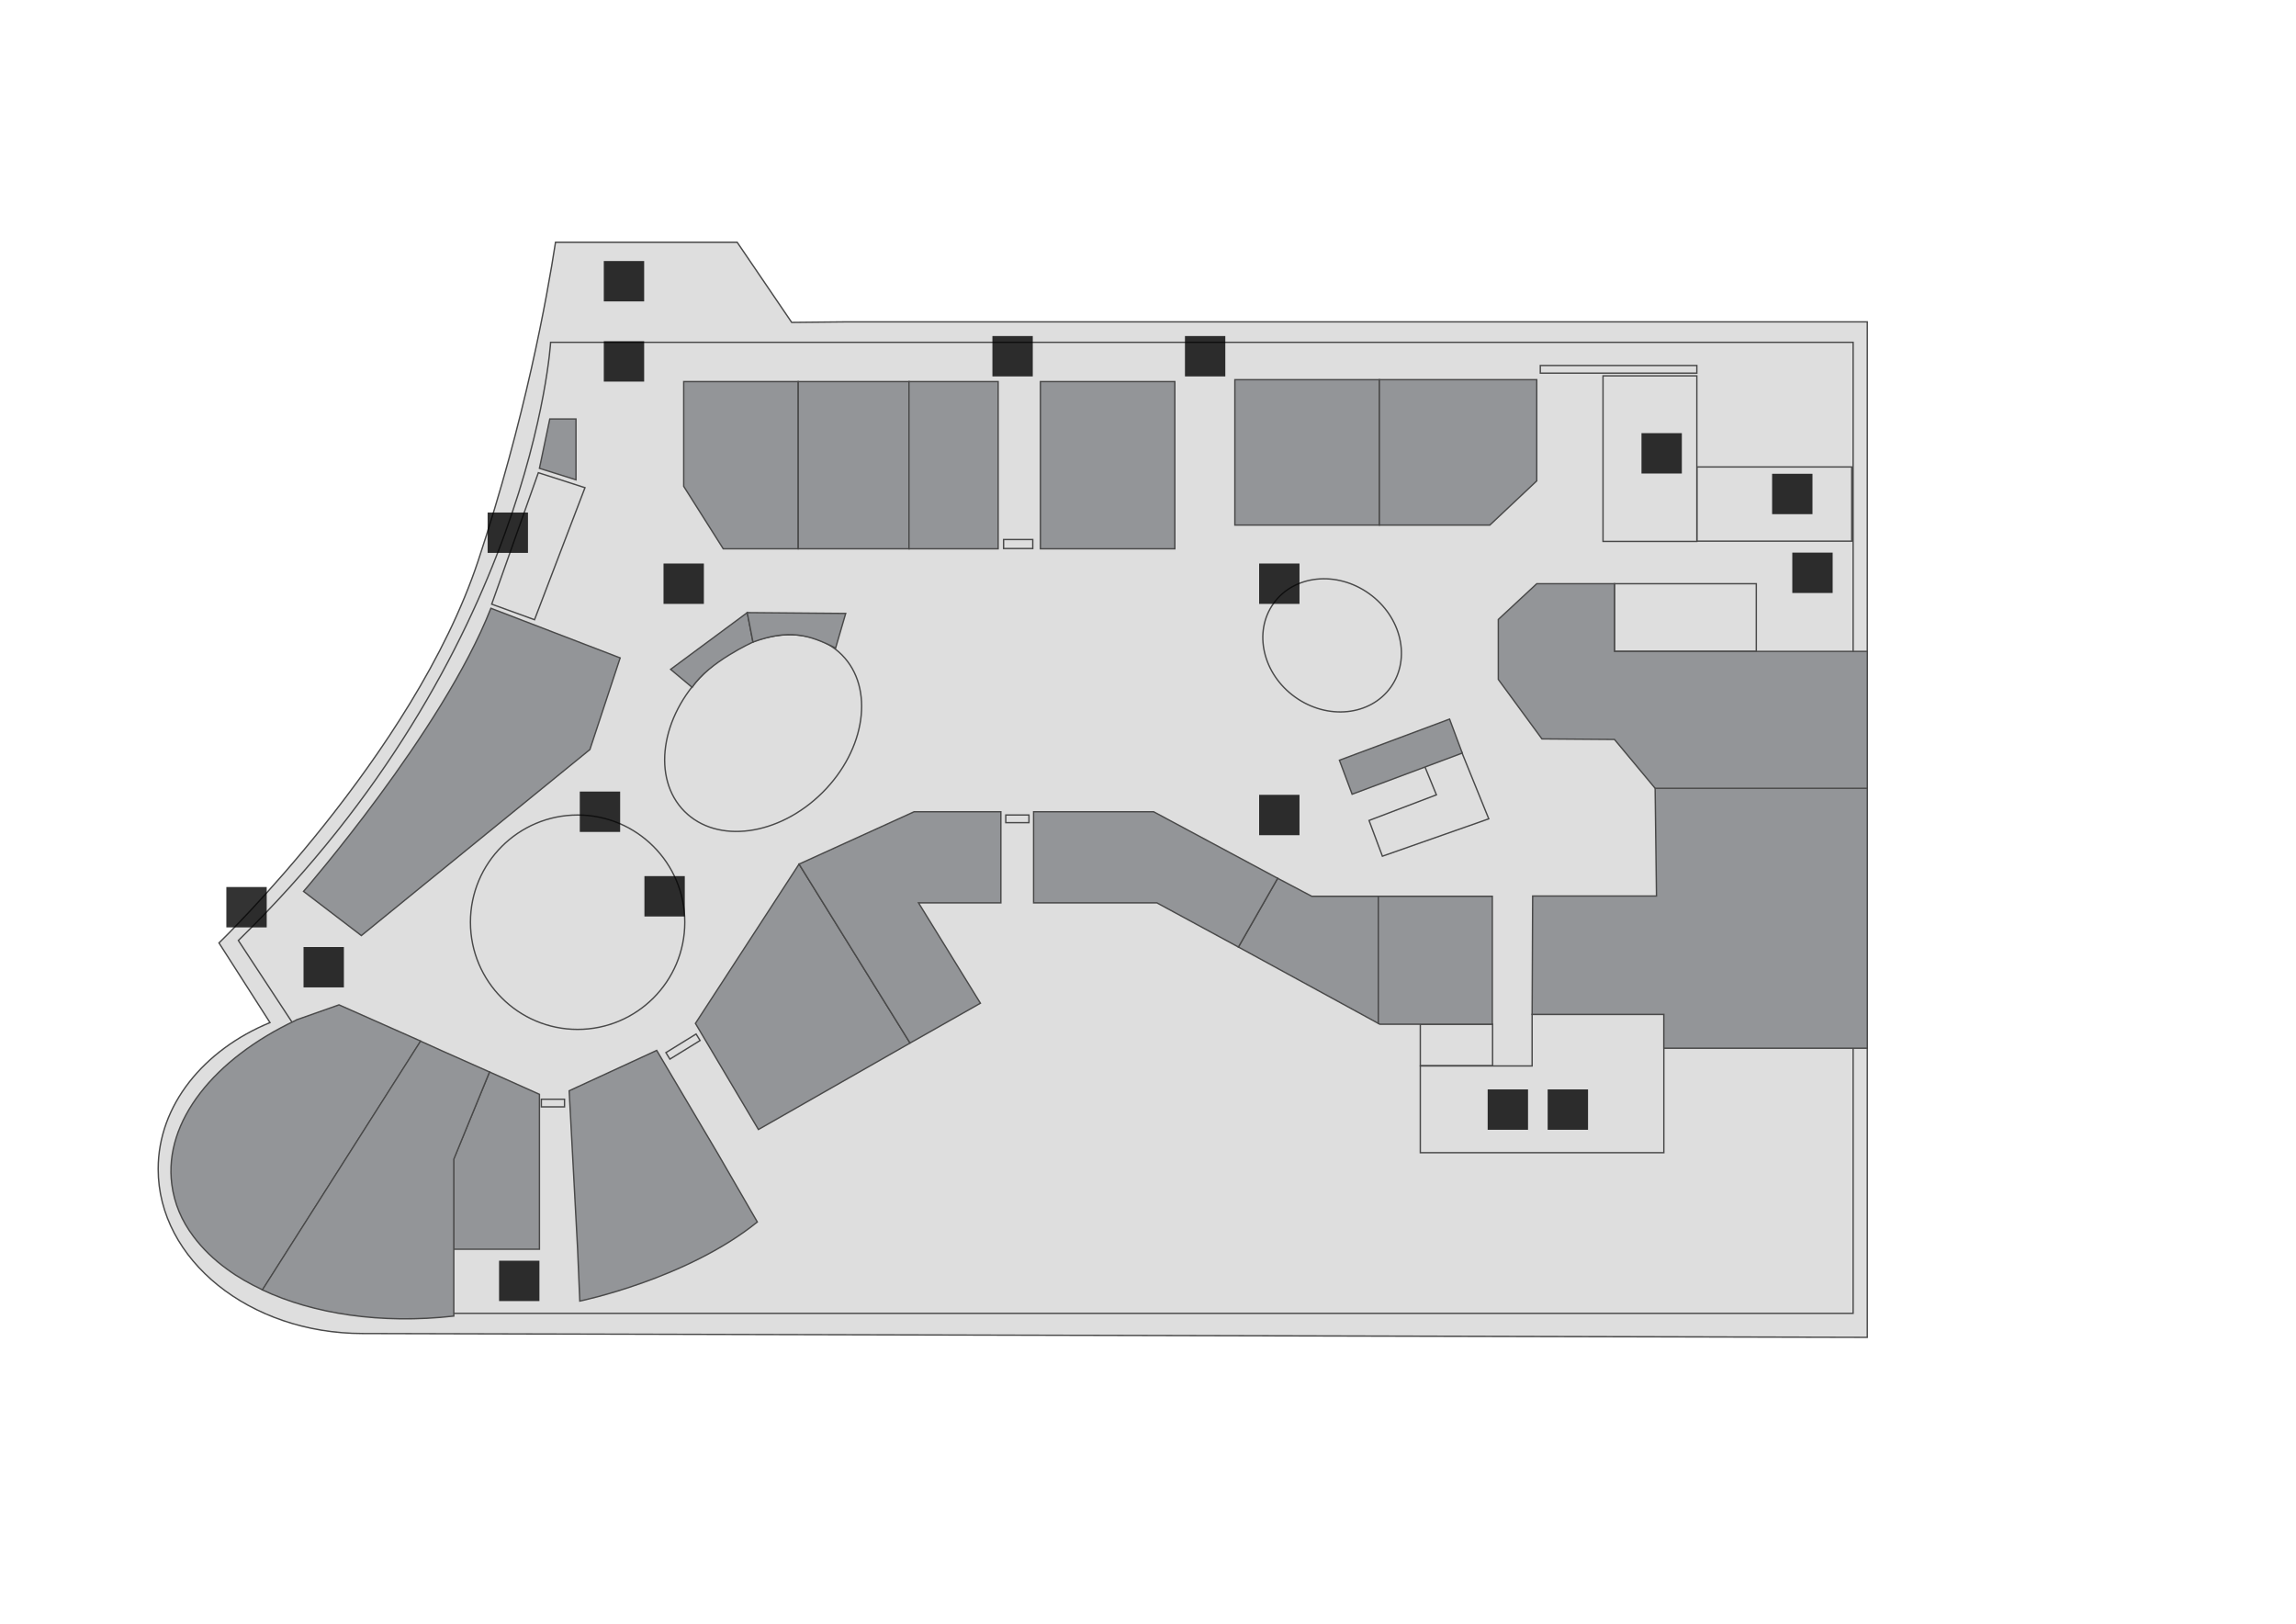<?xml version="1.0" encoding="utf-8"?>
<!-- Generator: Adobe Illustrator 19.2.0, SVG Export Plug-In . SVG Version: 6.00 Build 0)  -->
<svg version="1.1" id="Layer_1" xmlns="http://www.w3.org/2000/svg" xmlns:xlink="http://www.w3.org/1999/xlink" x="0px" y="0px"
	 viewBox="0 0 841.9 595.3" style="enable-background:new 0 0 841.9 595.3;" xml:space="preserve">
<style type="text/css">
	.st0{fill:#FFFFFF;}
	.st1{fill:#DEDEDE;stroke:#494949;stroke-width:0.5;stroke-miterlimit:10;}
	.st2{fill:#939598;stroke:#494949;stroke-width:0.5;stroke-miterlimit:10;}
	.st3{opacity:0.8;enable-background:new    ;}
</style>
<g id="background">
	<rect class="st0" width="841.9" height="595.3"/>
</g>
<g id="etc">
	<path class="st1" d="M310.2,118l-19.9,0.2l-20-29.4h-66.6c-3.1,20.1-11.1,64.7-28.4,116.9c-23.7,71.3-95,140-95,140L99,374.9
		c-24.3,10-41,30.3-41,53.7c0,33.3,33.6,60.3,75,60.3l551.7,1.4V118H310.2z"/>
	<path class="st1" d="M162,481.5h517.5v-356H201.9c0,0-6.6,114-114.5,219.3l43.7,66.5L162,481.5z"/>
	<circle class="st1" cx="211.8" cy="338.1" r="39.3"/>
	
		<ellipse transform="matrix(0.709 -0.705 0.705 0.709 -108.191 275.448)" class="st1" cx="279.9" cy="268.9" rx="40.7" ry="30.8"/>
	
		<ellipse transform="matrix(0.582 -0.814 0.814 0.582 11.717 496.157)" class="st1" cx="488.1" cy="236.7" rx="23.3" ry="26.4"/>
	<rect x="592" y="214" class="st1" width="52" height="24.8"/>
	<rect x="622.2" y="171.2" class="st1" width="56.8" height="27.2"/>
	<rect x="587.8" y="137.8" class="st1" width="34.4" height="60.7"/>
	<rect x="564.8" y="134" class="st1" width="57.4" height="2.8"/>
	<rect x="368" y="197.8" class="st1" width="10.7" height="3.3"/>
	<rect x="198.5" y="403" class="st1" width="8.5" height="2.8"/>
	<rect x="368.8" y="298.8" class="st1" width="8.5" height="2.8"/>
	<rect x="244" y="382.3" transform="matrix(0.851 -0.525 0.525 0.851 -164.175 188.676)" class="st1" width="13" height="2.8"/>
	<rect x="520.8" y="375.5" class="st1" width="26.5" height="15.2"/>
	<polygon class="st1" points="520.8,390.8 561.8,390.8 561.8,371.9 610.1,371.9 610.1,422.6 520.8,422.6 	"/>
	<polygon class="st1" points="180.3,221.5 196,227.2 214.5,178.8 197.4,173.3 	"/>
	<polygon id="_x3C_Path_x3E_" class="st1" points="545.9,300.2 506.9,313.9 502,300.8 526.7,291.4 522.4,280.9 536,275.8 	"/>
</g>
<g id="rooms">
	<polyline id="g001-002" class="st2" points="684.7,289 684.7,238.8 592,238.8 592,214 563.5,214 549.4,227.1 549.4,249.1 
		565.4,270.9 592,271.1 606.9,289 	"/>
	<polygon id="g003-004" class="st2" points="607.4,328.5 562,328.5 561.8,371.9 610.1,371.9 610.1,384.3 684.7,384.3 684.7,289 
		606.9,289 	"/>
	<rect id="g023" x="452.8" y="139.2" class="st2" width="53" height="53.3"/>
	<polygon id="g024" class="st2" points="505.8,139.2 505.8,192.5 546.3,192.5 563.5,176.3 563.5,139.2 	"/>
	<path id="g013" class="st2" d="M208.7,399.9l3.1,58.1l0.8,19c0,0,39.1-8,65.1-29L263,422.6l-22.2-37.5L208.7,399.9z"/>
	<polygon id="g011-012" class="st2" points="293,316.8 255,375.2 278.1,414.1 333.7,382.4 	"/>
	<polygon id="g006" class="st2" points="481,328.6 468.5,322 454.1,347.2 505.4,375.2 505.4,328.6 	"/>
	<polygon id="g009-010" class="st2" points="335.2,297.6 293,316.8 333.7,382.4 359.5,367.8 336.8,331 367,331 367,297.6 	"/>
	<polygon id="g005" class="st2" points="505.4,328.6 505.4,375.2 506,375.5 547.2,375.5 547.2,328.6 	"/>
	<polygon id="g007-008" class="st2" points="423,297.6 379,297.6 379,331 424.2,331 454.1,347.2 468.5,322 	"/>
	<path id="g017-018" class="st2" d="M111.3,326.8c0,0,50.9-58.5,68.7-103.8l47.4,18.2l-11.1,33.6L132.5,343L111.3,326.8z"/>
	<polygon id="g019" class="st2" points="250.7,139.9 250.7,178.3 265.2,201.2 292.7,201.2 292.7,139.9 	"/>
	<rect id="g020" x="292.7" y="139.9" class="st2" width="40.7" height="61.3"/>
	<rect id="g021" x="333.3" y="139.9" class="st2" width="32.7" height="61.3"/>
	<rect id="g022" x="381.5" y="139.9" class="st2" width="49.3" height="61.3"/>
	<polygon id="g401" class="st2" points="197.8,171.7 211.2,175.9 211.2,153.6 201.6,153.6 	"/>
	<polygon id="g014" class="st2" points="179.5,393 166.3,425 166.3,458 170,458 173.2,458 197.8,458 197.8,431.5 197.8,420.2 
		197.8,401.2 	"/>
	<path id="g016" class="st2" d="M124.3,368.4l-15.6,5.5l-0.3,0.2C78.7,388.1,60,411,63,434.2c0.9,7,3.6,13.4,8,19.2
		c3.3,4.4,7.4,8.4,12.4,12c3.8,2.8,8.2,5.3,12.9,7.5l58-91.2L124.3,368.4z"/>
	<path id="g015" class="st2" d="M179.5,393l-17.1-7.6l0,0l0,0l-8.2-3.7l-58,91.2c18.7,8.8,43.5,12.6,70.2,9.6v-22.2V458v-33
		L179.5,393z"/>
	
		<rect id="g402" x="492" y="270.5" transform="matrix(0.937 -0.35 0.35 0.937 -64.538 197.459)" class="st2" width="43.1" height="13.3"/>
	<path id="urban-decay" class="st2" d="M253.8,252l-7.9-6.6l28.1-20.8l2.1,10.8C276.1,235.4,259.9,242.7,253.8,252z"/>
	<path id="make-up-forever" class="st2" d="M276.1,235.4l-2.1-10.8l36.1,0.3l-3.7,12.7C296.6,232.6,289.2,230.6,276.1,235.4z"/>
</g>
<g id="signs">
	<rect id="information" x="243.3" y="206.6" class="st3" width="14.8" height="14.8"/>
	<rect id="mrt" x="83" y="325.2" class="st3" width="14.8" height="14.8"/>
	<rect id="toilet" x="545.5" y="399.4" class="st3" width="14.8" height="14.8"/>
	<rect id="handicapped-toilet" x="567.5" y="399.4" class="st3" width="14.8" height="14.8"/>
	<g id="escalator">
		<rect x="212.6" y="290.2" class="st3" width="14.8" height="14.8"/>
		<rect x="236.3" y="321.2" class="st3" width="14.8" height="14.8"/>
		<rect x="461.7" y="291.4" class="st3" width="14.8" height="14.8"/>
		<rect x="461.7" y="206.6" class="st3" width="14.8" height="14.8"/>
	</g>
	<rect id="first-aid" x="649.8" y="173.7" class="st3" width="14.8" height="14.8"/>
	<g id="fire-exit">
		<rect x="183" y="462.2" class="st3" width="14.8" height="14.8"/>
		<rect x="363.9" y="123.2" class="st3" width="14.8" height="14.8"/>
	</g>
	<rect id="taxi" x="221.4" y="95.7" class="st3" width="14.8" height="14.8"/>
	<g id="entrance">
		<rect x="111.3" y="347.2" class="st3" width="14.8" height="14.8"/>
		<rect x="657.2" y="202.6" class="st3" width="14.8" height="14.8"/>
		<rect x="434.5" y="123.2" class="st3" width="14.8" height="14.8"/>
		<rect x="221.4" y="125.1" class="st3" width="14.8" height="14.8"/>
	</g>
	<g id="lift">
		<rect x="601.9" y="158.8" class="st3" width="14.8" height="14.8"/>
		<rect x="178.8" y="187.9" class="st3" width="14.8" height="14.8"/>
	</g>
</g>
</svg>
